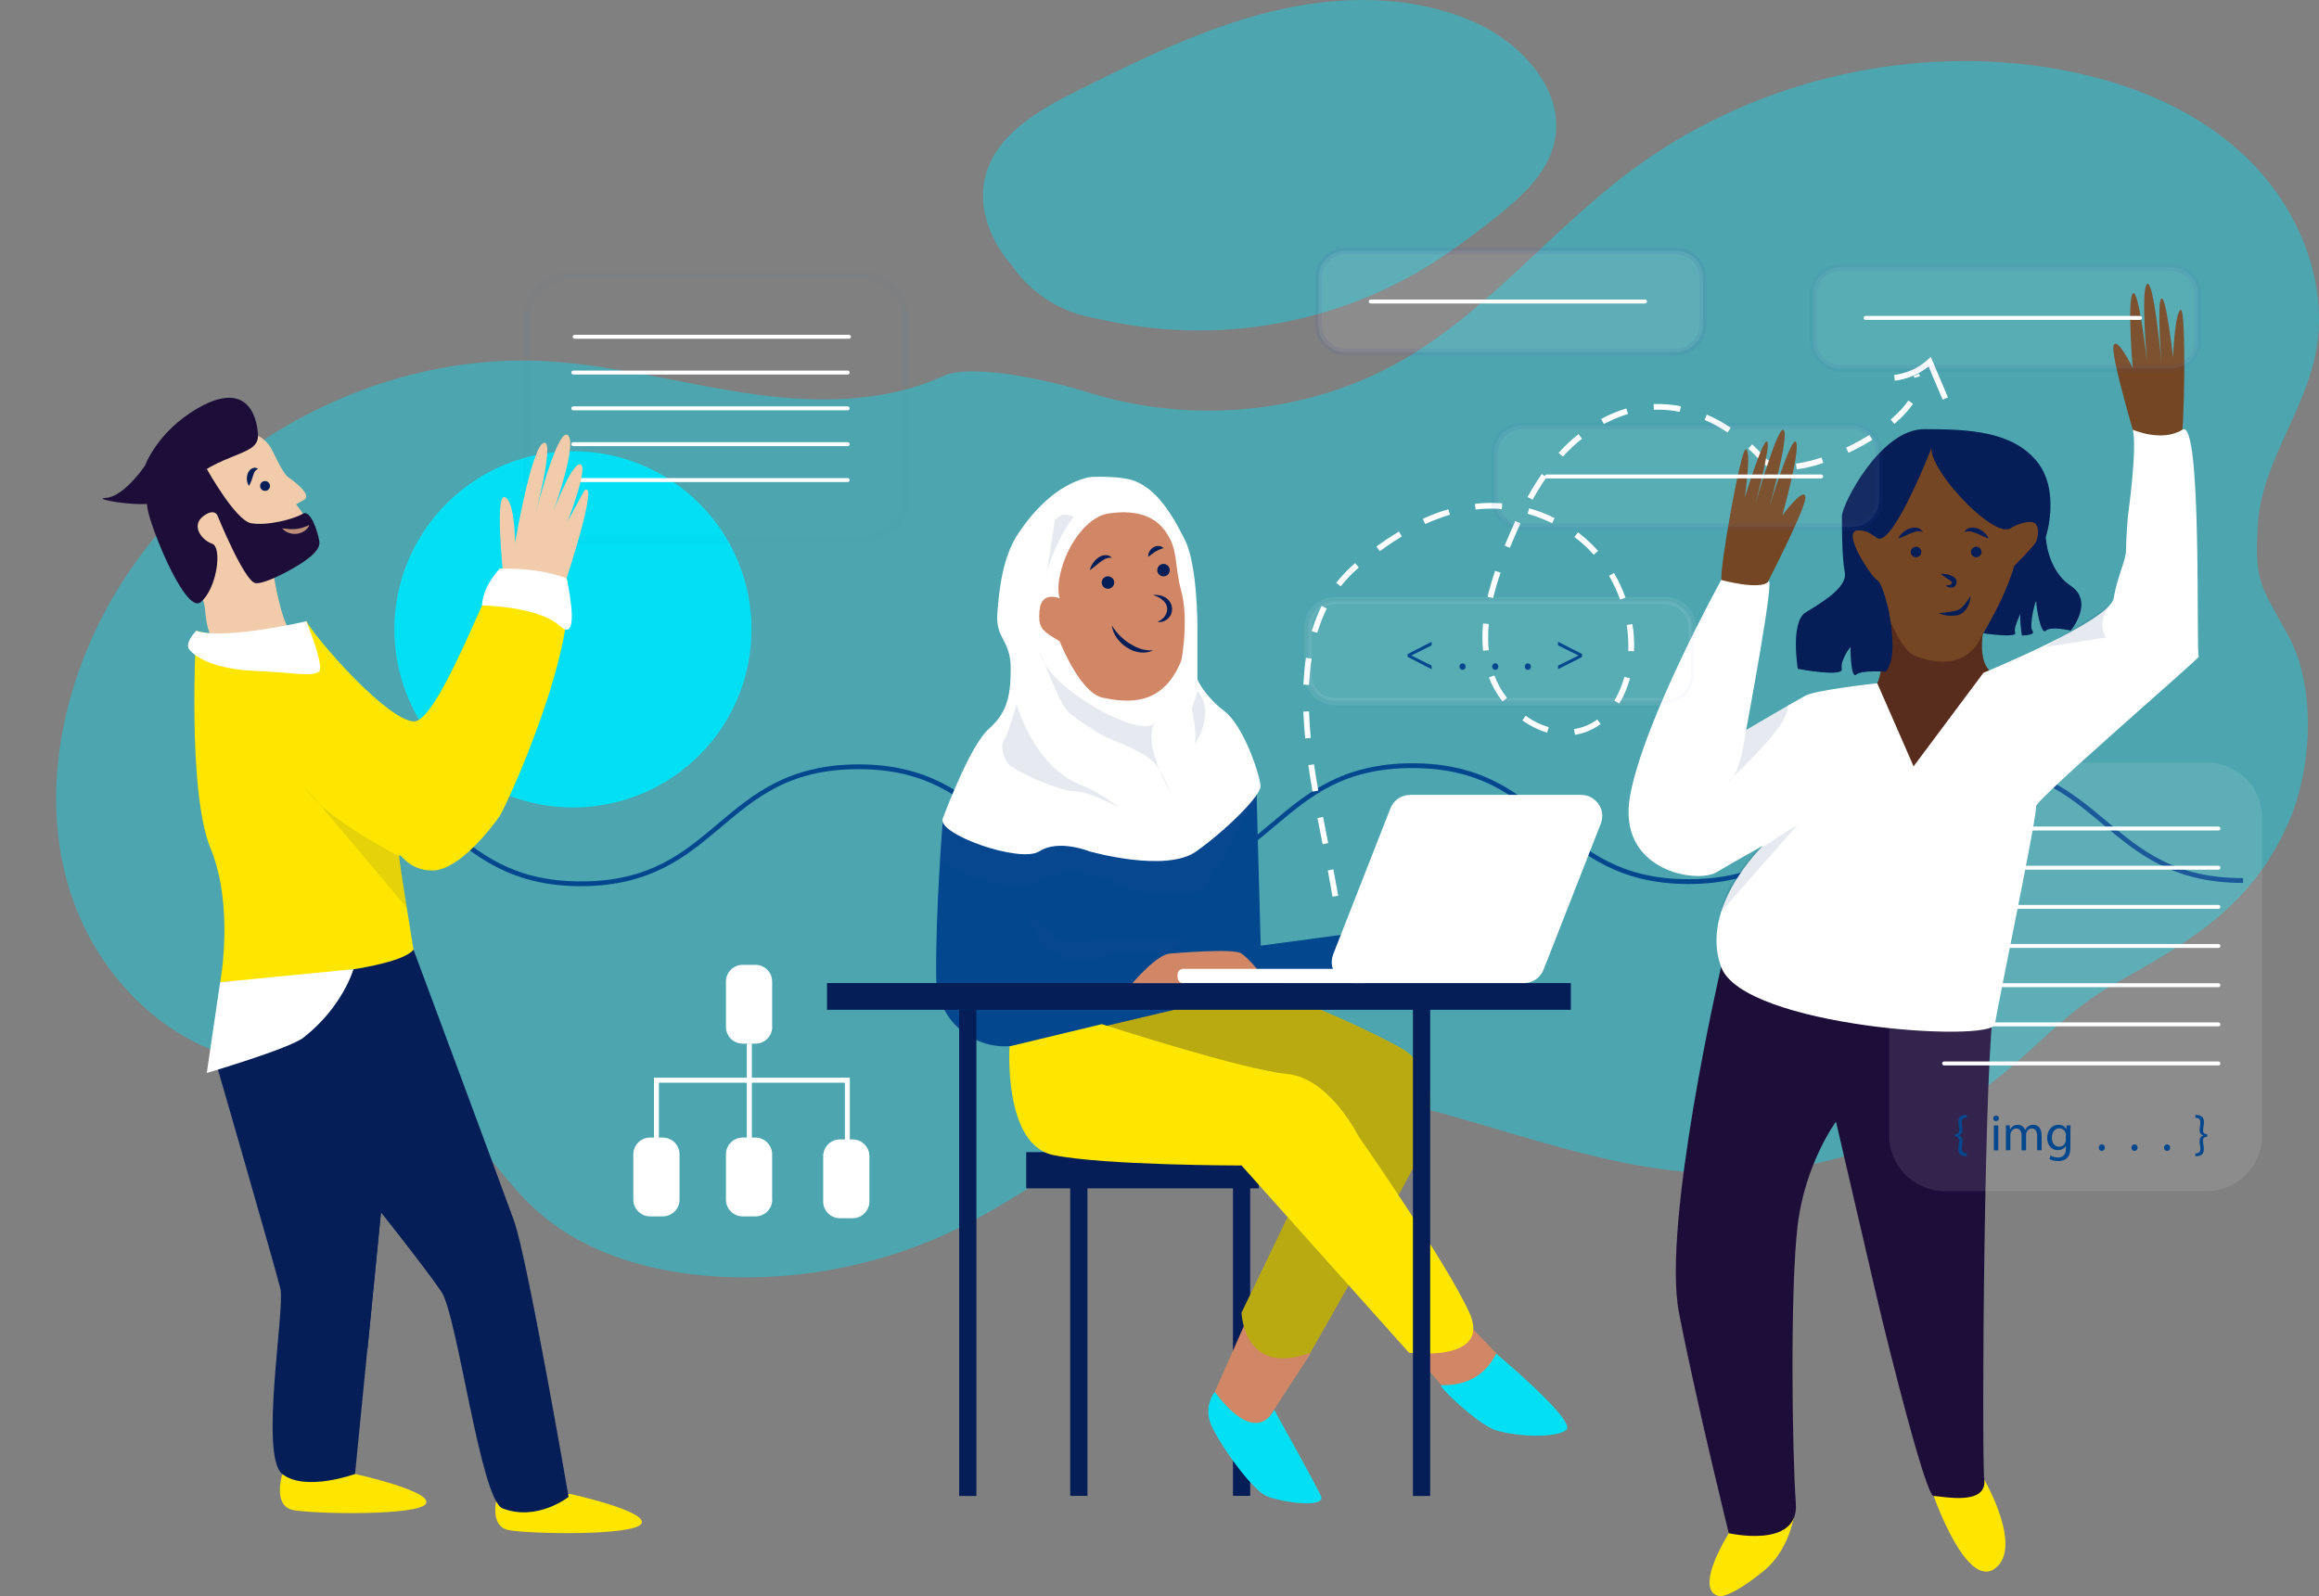 <svg width="581" height="400" viewBox="0 0 581 400" fill="none" xmlns="http://www.w3.org/2000/svg">
<rect x="0" y="0" width="581" height="400" fill="#808080" stroke="none"/>
<g opacity="0.4">
<path d="M193.345 99.343C174.402 97.23 155.898 91.579 136.844 90.509C89.003 87.875 41.025 117.669 22.273 161.674C14.217 180.604 11.303 202.223 17.104 221.948C22.905 241.701 38.165 259.094 57.989 264.773C74.183 269.41 92.687 266.42 107.094 275.144C118.175 281.865 124.471 294.211 134.012 302.962C146.219 314.183 163.211 318.929 179.763 319.917C200.852 321.152 222.242 316.762 241.131 307.297C261.697 296.982 279.569 280.74 301.84 274.952C342.01 264.499 382.234 290.672 423.642 293.772C451.549 295.857 480.116 286.858 501.754 269.163C510.937 261.646 518.993 252.62 529.331 246.804C549.1 235.693 563.837 227.243 573.158 206.612C579.234 193.169 580.444 172.429 573.405 159.479C566.367 146.503 564.8 146.174 565.679 131.441C566.559 116.627 576.787 103.979 579.977 89.494C583.936 71.414 576.045 52.045 562.6 39.261C549.183 26.477 530.954 19.673 512.615 16.847C476.266 11.278 437.856 20.907 408.437 42.91C388.751 57.642 373.051 77.56 351.825 89.988C327.987 103.924 298.155 106.503 271.953 98.136C265.409 96.051 244.101 90.728 236.347 94.24C223.067 100.358 207.698 100.934 193.345 99.343Z" fill="#01DFF4"/>
</g>
<path d="M145.558 222.085C128.072 222.085 119.163 214.623 110.558 207.408C101.732 200 93.373 193.032 76.354 193.032C76.299 193.032 76.272 193.032 76.244 193.032V191.825C76.272 191.825 76.327 191.825 76.354 191.825C93.841 191.825 102.749 199.287 111.355 206.502C120.181 213.91 128.539 220.878 145.558 220.878C145.613 220.878 145.641 220.878 145.668 220.878C162.798 220.851 171.129 213.8 179.954 206.365C188.56 199.095 197.441 191.605 215.01 191.551C215.038 191.551 215.093 191.551 215.12 191.551C232.607 191.551 241.515 199.013 250.121 206.228C258.947 213.635 267.305 220.604 284.324 220.604C284.379 220.604 284.407 220.604 284.434 220.604C301.564 220.576 309.895 213.526 318.72 206.091C327.326 198.821 336.207 191.331 353.776 191.276C353.804 191.276 353.859 191.276 353.886 191.276C371.373 191.276 380.281 198.738 388.887 205.954C397.713 213.361 406.071 220.329 423.09 220.329C423.145 220.329 423.173 220.329 423.2 220.329C440.33 220.302 448.661 213.251 457.486 205.817C466.092 198.546 474.973 191.057 492.542 191.002C492.57 191.002 492.625 191.002 492.652 191.002C510.139 191.002 519.047 198.464 527.653 205.679C536.479 213.087 544.837 220.055 561.857 220.055C561.912 220.055 561.939 220.055 561.966 220.055V221.262C561.939 221.262 561.884 221.262 561.857 221.262C544.37 221.262 535.462 213.8 526.856 206.585C518.03 199.177 509.671 192.209 492.625 192.209C492.57 192.209 492.542 192.209 492.515 192.209C475.386 192.236 467.055 199.287 458.229 206.722C449.623 213.992 440.742 221.482 423.173 221.537C423.145 221.537 423.09 221.537 423.063 221.537C405.576 221.537 396.668 214.074 388.062 206.859C379.236 199.452 370.878 192.483 353.831 192.483C353.776 192.483 353.749 192.483 353.721 192.483C336.592 192.511 328.261 199.561 319.435 206.996C310.829 214.266 301.949 221.756 284.379 221.811C284.352 221.811 284.297 221.811 284.269 221.811C266.783 221.811 257.875 214.349 249.269 207.133C240.443 199.726 232.084 192.758 215.065 192.758C215.01 192.758 214.983 192.758 214.955 192.758C197.826 192.785 189.495 199.836 180.669 207.271C172.063 214.541 163.183 222.03 145.613 222.085C145.641 222.058 145.613 222.085 145.558 222.085Z" fill="#03488F"/>
<path d="M333.843 224.719C333.513 222.799 333.156 220.714 332.661 218.135L334.063 217.86C334.558 220.439 334.943 222.552 335.273 224.472L333.843 224.719ZM331.368 211.578C330.956 209.575 330.516 207.298 330.076 204.994L331.478 204.719C331.918 206.996 332.386 209.273 332.771 211.276L331.368 211.578ZM328.839 198.382C328.426 195.995 328.096 193.828 327.794 191.743L329.224 191.551C329.526 193.636 329.856 195.775 330.269 198.135L328.839 198.382ZM326.997 185.049C326.777 182.717 326.612 180.44 326.529 178.327L327.959 178.272C328.041 180.385 328.179 182.607 328.399 184.911L326.997 185.049ZM394.579 184.143L394.359 182.717C395.706 182.525 397.026 182.086 398.263 181.482C398.923 181.153 399.583 180.741 400.188 180.302L401.04 181.455C400.353 181.948 399.638 182.387 398.923 182.744C397.548 183.457 396.091 183.924 394.579 184.143ZM387.623 183.595C385.478 182.964 383.388 181.921 381.409 180.549L382.234 179.37C384.076 180.686 386.028 181.647 388.008 182.223L387.623 183.595ZM405.687 176.324L404.449 175.584C405.522 173.828 406.374 171.825 406.979 169.603L408.381 169.987C407.721 172.319 406.842 174.459 405.687 176.324ZM376.432 175.776C374.975 173.91 373.82 171.88 373.05 169.767L374.398 169.274C375.14 171.249 376.185 173.142 377.56 174.898L376.432 175.776ZM327.986 171.633L326.557 171.578C326.667 169.219 326.887 166.969 327.189 164.829L328.619 165.049C328.289 167.106 328.096 169.329 327.986 171.633ZM409.371 163.211L407.941 163.156C407.969 162.744 407.969 162.333 407.969 161.949C407.969 160.193 407.831 158.382 407.556 156.626L408.986 156.407C409.289 158.245 409.426 160.11 409.426 161.949C409.371 162.36 409.371 162.772 409.371 163.211ZM371.566 163.073C371.456 162.003 371.401 160.879 371.401 159.726C371.401 158.602 371.456 157.422 371.566 156.242L372.995 156.379C372.885 157.532 372.83 158.656 372.83 159.754C372.83 160.824 372.885 161.921 372.995 162.936L371.566 163.073ZM330.021 158.602L328.646 158.19C329.306 155.94 330.159 153.801 331.121 151.853L332.413 152.484C331.478 154.377 330.681 156.434 330.021 158.602ZM405.907 150.261C405.164 148.204 404.23 146.201 403.13 144.308L404.367 143.595C405.522 145.543 406.484 147.628 407.254 149.768L405.907 150.261ZM374.095 149.877L372.693 149.548C373.188 147.491 373.793 145.351 374.59 143.046L375.965 143.513C375.168 145.762 374.563 147.847 374.095 149.877ZM335.905 146.942L334.778 146.064C336.18 144.281 337.747 142.607 339.507 141.126L340.442 142.223C338.764 143.65 337.252 145.241 335.905 146.942ZM399.28 139.013C398.923 138.629 398.566 138.218 398.208 137.861C397.053 136.681 395.816 135.584 394.469 134.569L395.349 133.417C396.723 134.459 398.043 135.611 399.253 136.846C399.638 137.23 400.023 137.642 400.38 138.053L399.28 139.013ZM345.693 138.108L344.841 136.956C346.738 135.584 348.635 134.322 350.477 133.197L351.22 134.432C349.405 135.529 347.563 136.764 345.693 138.108ZM378.302 137.285L376.982 136.736L377.065 136.517C377.972 134.322 378.824 132.374 379.649 130.563L380.941 131.167C380.117 132.95 379.264 134.898 378.357 137.065L378.302 137.285ZM357.076 131.332L356.471 130.015C358.616 129.027 360.76 128.231 362.85 127.628L363.262 129C361.228 129.603 359.138 130.371 357.076 131.332ZM388.86 131.112C386.908 130.152 384.846 129.356 382.729 128.753L383.114 127.381C385.313 127.985 387.458 128.808 389.492 129.823L388.86 131.112ZM369.696 127.683L369.531 126.256C370.026 126.201 370.521 126.146 371.016 126.119C372.775 125.982 374.59 126.009 376.377 126.146L376.267 127.573C374.563 127.436 372.83 127.408 371.126 127.546C370.658 127.6 370.163 127.655 369.696 127.683ZM383.966 125.241L382.701 124.555C383.856 122.498 385.038 120.55 386.275 118.794L387.458 119.617C386.275 121.318 385.093 123.211 383.966 125.241ZM450.146 117.614L449.953 116.188C451.878 115.941 454.05 115.42 456.36 114.651L456.827 116.023C454.435 116.819 452.18 117.367 450.146 117.614ZM443.162 117.038C442.365 116.682 441.705 116.215 441.182 115.639C440.193 114.514 439.12 113.444 438.021 112.429L438.983 111.359C440.11 112.402 441.21 113.499 442.255 114.679C442.64 115.09 443.135 115.447 443.739 115.721L443.162 117.038ZM391.554 114.432L390.482 113.472C392.022 111.771 393.699 110.207 395.459 108.808L396.366 109.933C394.661 111.249 393.067 112.786 391.554 114.432ZM463.123 113.472L462.518 112.182C464.526 111.222 466.505 110.152 468.347 109L469.117 110.207C467.193 111.387 465.185 112.484 463.123 113.472ZM432.824 108.369C430.954 107.134 429.002 106.064 427.05 105.214L427.628 103.897C429.662 104.775 431.669 105.872 433.621 107.189L432.824 108.369ZM401.837 106.256L401.15 104.994C403.212 103.87 405.357 102.992 407.474 102.361L407.886 103.732C405.852 104.363 403.817 105.214 401.837 106.256ZM474.616 106.229L473.681 105.132C475.578 103.513 477.091 101.922 478.108 100.385L479.29 101.181C478.19 102.827 476.623 104.528 474.616 106.229ZM420.836 103.211C418.664 102.772 416.437 102.58 414.348 102.69L414.293 101.263C416.52 101.181 418.857 101.346 421.139 101.812L420.836 103.211ZM479.62 94.679C479.565 94.514 479.51 94.35 479.455 94.185L480.802 93.664C480.885 93.883 480.967 94.075 481.022 94.295L479.62 94.679Z" fill="white"/>
<path d="M486.713 100.166L483.194 91.853C480.774 93.774 477.805 95.036 474.726 95.392L474.561 93.966C477.667 93.582 480.692 92.237 483.001 90.125L483.744 89.439L488.033 99.59L486.713 100.166Z" fill="white"/>
<path d="M175.183 189.274C192.653 171.842 192.653 143.581 175.183 126.149C157.714 108.718 129.39 108.718 111.92 126.149C94.451 143.581 94.451 171.842 111.92 189.274C129.39 206.705 157.714 206.705 175.183 189.274Z" fill="#01DFF4"/>
<g opacity="0.4">
<path d="M253.667 66.723C248.361 60.742 244.979 52.512 246.739 44.721C249.213 33.774 260.376 27.464 270.439 22.471C285.919 14.789 301.563 7.053 318.335 2.938C335.107 -1.205 353.391 -1.479 369.2 5.462C381.271 10.757 392.351 22.855 389.437 35.694C387.704 43.294 381.546 49 375.469 53.884C371.455 57.093 367.331 60.194 363.124 63.157C338.296 80.495 307.337 86.668 277.698 80.468L272.859 79.453C265.078 77.807 258.204 73.252 253.667 66.723Z" fill="#01DFF4"/>
</g>
<path d="M193.482 257.339C193.482 259.643 191.612 261.536 189.275 261.536H187.68H186.086C183.776 261.536 181.879 259.671 181.879 257.339V245.981C181.879 243.676 183.749 241.783 186.086 241.783H189.247C191.557 241.783 193.454 243.649 193.454 245.981V257.339H193.482Z" fill="white"/>
<path d="M193.482 300.63C193.482 302.935 191.612 304.828 189.275 304.828H187.68H186.086C183.776 304.828 181.879 302.962 181.879 300.63V289.273C181.879 286.968 183.749 285.075 186.086 285.075H189.247C191.557 285.075 193.454 286.941 193.454 289.273V300.63H193.482Z" fill="white"/>
<path d="M217.816 301.097C217.816 303.401 215.946 305.294 213.609 305.294H212.042H210.447C208.137 305.294 206.24 303.429 206.24 301.097V289.739C206.24 287.434 208.11 285.541 210.447 285.541H213.609C215.918 285.541 217.816 287.407 217.816 289.739V301.097Z" fill="white"/>
<path d="M170.249 300.63C170.249 302.935 168.38 304.828 166.042 304.828H164.475H162.881C160.571 304.828 158.674 302.962 158.674 300.63V289.273C158.674 286.968 160.543 285.075 162.881 285.075H166.042C168.352 285.075 170.249 286.941 170.249 289.273V300.63Z" fill="white"/>
<path d="M188.368 261.536H187.104V285.569H188.368V261.536Z" fill="white"/>
<path d="M212.92 288.642H211.683V271.33H165.079V287.27H163.842V270.068H212.92V288.642Z" fill="white"/>
<path d="M484.459 374.896C484.459 374.896 492.625 398.353 499.801 393.085C507.005 387.818 497.162 370.836 497.162 370.836L484.459 374.896Z" fill="#FEE600"/>
<path d="M449.926 376.789C449.926 376.789 449.459 387.571 441.76 393.771C434.089 399.999 431.202 399.999 431.202 399.999C431.202 399.999 423.531 400.465 433.127 384.196C442.723 367.928 449.926 376.789 449.926 376.789Z" fill="#FEE600"/>
<path d="M431.203 242.305C431.203 242.305 416.329 306.666 420.645 328.943C424.962 351.192 433.128 384.224 433.128 384.224C433.128 384.224 450.724 388.257 449.927 376.816C448.965 363.181 448.497 322.496 450.395 306.94C452.319 291.385 459.99 281.097 459.99 281.097C459.99 281.097 466.699 310.041 470.053 324.416C473.408 338.792 482.536 374.896 484.433 374.896C486.358 374.896 497.85 377.53 497.136 370.836C496.421 364.142 497.136 260.027 499.775 251.413C502.442 242.798 431.203 242.305 431.203 242.305Z" fill="#1D0D39"/>
<path d="M473.351 153.663C473.351 153.663 471.729 168.835 470.299 171.221C468.87 173.608 479.4 195.638 479.4 195.638L498.427 167.957C498.427 167.957 494.275 164.994 498.344 152.072C502.441 139.178 473.351 153.663 473.351 153.663Z" fill="#592D1D"/>
<path d="M535.298 110.92C535.298 110.92 528.589 88.671 529.551 86.503C530.514 84.336 534.336 92.237 534.336 92.237C534.336 92.237 532.906 75.475 534.336 73.582C535.765 71.661 537.937 90.811 537.937 90.811C537.937 90.811 536.26 72.621 537.937 71.195C539.615 69.768 541.539 91.058 541.539 91.058C541.539 91.058 540.329 75.255 541.539 74.789C542.749 74.322 544.426 89.631 544.426 89.631C544.426 89.631 544.894 78.136 546.351 77.669C547.781 77.203 547.313 109.247 546.351 110.92C545.388 112.594 537.937 120.275 535.298 110.92Z" fill="#744623"/>
<path d="M442.145 147.326C442.145 147.326 452.868 126.695 452.318 124.391C451.768 122.086 446.544 129.164 446.544 129.164C446.544 129.164 451.054 112.978 450.009 110.81C448.936 108.671 443.273 127.079 443.273 127.079C443.273 127.079 448.277 109.521 446.902 107.793C445.527 106.064 439.698 126.64 439.698 126.64C439.698 126.64 443.795 111.332 442.723 110.646C441.623 109.96 437.141 124.692 437.141 124.692C437.141 124.692 438.791 113.307 437.471 112.566C436.151 111.826 430.68 143.43 431.312 145.268C431.945 147.106 437.829 156.023 442.145 147.326Z" fill="#744623"/>
<path d="M534.336 107.683C534.336 107.683 541.705 110.92 546.764 107.683C551.823 104.446 550.145 164.527 550.888 164.527C551.603 164.527 509.646 200.659 510.113 202.085C510.581 203.512 500.517 251.852 499.803 256.653C499.088 261.426 436.73 257.366 431.203 242.305C425.677 227.215 441.761 211.907 441.761 211.907C441.761 211.907 434.805 215.748 430.021 218.601C425.237 221.482 404.836 218.354 408.438 199.205C412.039 180.055 431.231 145.351 431.231 145.351C431.231 145.351 441.156 148.039 443.026 145.735C444.896 143.43 437.472 182.936 437.472 182.936C437.472 182.936 449.707 175.748 452.347 174.322C454.986 172.895 470.328 171.221 470.328 171.221L479.429 192.044L496.943 168.588C496.943 168.588 528.59 155.666 529.552 149.932C530.514 144.198 532.659 140.604 532.659 137.724C532.659 134.843 533.126 129.356 533.126 129.356C533.126 129.356 535.546 112.127 534.336 107.683Z" fill="white"/>
<g opacity="0.1">
<path d="M437.445 182.963C437.445 182.963 436.235 193.498 433.376 195.638C430.489 197.806 449.185 181.702 447.755 176.955L437.445 182.963Z" fill="#051E58"/>
</g>
<path d="M469.833 129.686V134.733C469.833 134.733 467.358 130.454 464.554 132.978C461.749 135.502 466.011 143.567 469.833 145.817C469.833 145.817 474.919 162.196 479.511 164.198C484.103 166.201 492.763 167.984 496.585 159.15C496.585 159.15 504.229 147.052 505.493 143.046C505.493 143.046 512.642 138.766 512.12 134.733C511.597 130.701 510.333 128.698 507.033 129.686C503.734 130.673 503.706 118.355 503.706 118.355C503.706 118.355 496.063 108.78 488.419 109.549C480.776 110.289 472.637 116.599 469.833 129.686Z" fill="#744623"/>
<g opacity="0.1">
<path d="M439.837 213.361L450.395 206.667L431.203 228.45C431.203 228.423 430.736 223.649 439.837 213.361Z" fill="#051E58"/>
</g>
<g opacity="0.1">
<path d="M528.342 151.853C526.857 154.432 525.922 156.736 527.627 159.754L512.395 162.141L528.342 151.853Z" fill="#051E58"/>
</g>
<path d="M484.459 110.92C484.459 110.92 474.314 137.34 470.299 134.843C468.375 133.636 467.907 132.923 465.515 132.923C461.116 132.923 468.87 144.637 470.299 145.378C471.729 146.091 473.351 153.663 473.351 153.663C474.341 159.836 474.781 165.46 472.471 168.341C472.471 168.341 466.478 167.874 465.048 169.054C463.618 170.261 463.618 162.113 463.618 162.113C463.618 162.113 460.979 165.46 461.446 167.628C461.913 169.795 450.421 167.628 450.421 167.628C450.421 167.628 448.496 155.913 452.345 153.499C456.195 151.112 462.903 147.271 462.188 143.458C461.474 139.617 461.474 132.209 461.474 129.329C461.474 126.448 471.069 107.546 482.095 107.546C493.12 107.546 503.925 108.012 510.167 115.447C516.408 122.854 512.559 134.596 512.559 134.596C512.559 134.596 512.806 142.744 518.8 146.805C524.794 150.865 518.8 158.025 518.8 158.025C518.8 158.025 513.769 156.846 512.559 158.053C511.349 159.26 510.167 152.319 510.167 150.865C510.167 149.438 508.242 156.846 509.204 158.053C510.167 159.26 506.565 159.26 506.565 159.26C506.565 159.26 505.603 153.526 506.565 152.566C507.527 151.606 504.173 157.12 504.888 158.547C505.603 159.973 496.859 158.711 496.859 158.711C500.351 152.868 503.046 147.216 504.668 141.784C504.668 141.784 508.737 137.724 509.947 136.05C510.662 135.063 511.322 130.865 508.82 130.81C506.345 130.783 503.953 132.209 503.953 132.209C499.719 136.023 480.28 114.706 484.459 110.92Z" fill="#051E58"/>
<path d="M480.033 139.644C480.761 139.644 481.352 139.055 481.352 138.327C481.352 137.6 480.761 137.01 480.033 137.01C479.304 137.01 478.713 137.6 478.713 138.327C478.713 139.055 479.304 139.644 480.033 139.644Z" fill="#051E58"/>
<path d="M495.128 139.644C495.857 139.644 496.448 139.055 496.448 138.327C496.448 137.6 495.857 137.01 495.128 137.01C494.399 137.01 493.809 137.6 493.809 138.327C493.809 139.055 494.399 139.644 495.128 139.644Z" fill="#051E58"/>
<path d="M475.605 134.953C475.853 134.377 476.265 133.91 476.705 133.499C477.145 133.087 477.668 132.758 478.245 132.511C478.822 132.264 479.482 132.127 480.17 132.237C480.499 132.292 480.829 132.402 481.104 132.594C481.379 132.786 481.599 133.033 481.737 133.334C481.132 133.142 480.637 133.087 480.17 133.197C479.702 133.279 479.207 133.444 478.74 133.636C478.245 133.828 477.778 134.075 477.255 134.295C476.705 134.514 476.183 134.761 475.605 134.953Z" fill="#051E58"/>
<path d="M498.262 134.953C497.657 134.761 497.162 134.514 496.64 134.294C496.145 134.075 495.65 133.828 495.155 133.636C494.66 133.444 494.193 133.279 493.725 133.197C493.23 133.115 492.736 133.142 492.158 133.334C492.296 133.032 492.488 132.786 492.791 132.594C493.066 132.401 493.395 132.292 493.725 132.237C494.413 132.127 495.073 132.292 495.65 132.511C496.227 132.758 496.75 133.087 497.19 133.499C497.63 133.91 498.015 134.377 498.262 134.953Z" fill="#051E58"/>
<path d="M486.246 143.842C486.878 143.759 487.483 143.842 488.061 143.979C488.363 144.061 488.638 144.144 488.941 144.281C489.215 144.418 489.518 144.582 489.793 144.857C489.93 144.994 490.095 145.186 490.178 145.488C490.205 145.57 490.205 145.652 490.205 145.735C490.205 145.79 490.205 145.844 490.205 145.872C490.205 145.954 490.178 146.064 490.178 146.146C490.15 146.256 490.123 146.338 490.068 146.448C490.04 146.558 489.958 146.64 489.903 146.75C489.848 146.832 489.738 146.914 489.655 146.997C489.573 147.079 489.463 147.106 489.38 147.161C488.968 147.326 488.583 147.271 488.281 147.189C488.116 147.134 487.978 147.079 487.841 146.997C487.703 146.914 487.566 146.832 487.456 146.722C487.758 146.695 488.061 146.668 488.308 146.613C488.556 146.558 488.803 146.475 488.886 146.366C488.968 146.256 488.996 146.174 489.023 145.982C489.023 145.927 489.023 145.872 489.023 145.844C489.023 145.817 489.023 145.79 489.023 145.79V145.817C489.023 145.844 488.996 145.79 488.941 145.735C488.886 145.68 488.803 145.598 488.693 145.543C488.611 145.46 488.501 145.406 488.391 145.323C488.171 145.186 487.951 145.049 487.703 144.884C487.236 144.555 486.741 144.226 486.246 143.842Z" fill="#051E58"/>
<path d="M493.698 149.329C493.698 150.234 493.478 151.084 493.066 151.908C492.956 152.1 492.846 152.319 492.708 152.511C492.653 152.593 492.571 152.703 492.516 152.785L492.268 153.06C492.186 153.142 492.103 153.224 492.021 153.307C491.938 153.389 491.828 153.471 491.746 153.554C491.526 153.691 491.333 153.828 491.086 153.938C490.976 153.993 490.866 154.047 490.729 154.075L490.344 154.185C490.289 154.185 490.206 154.212 490.151 154.212L489.986 154.239C489.876 154.239 489.766 154.267 489.656 154.267C489.216 154.294 488.776 154.322 488.309 154.294C487.429 154.239 486.522 154.075 485.752 153.636C486.632 153.581 487.457 153.499 488.281 153.362C488.694 153.307 489.106 153.224 489.491 153.142L489.794 153.087L489.931 153.06C489.986 153.06 490.014 153.032 490.069 153.032L490.316 152.95C490.399 152.923 490.481 152.868 490.564 152.84C490.729 152.785 490.866 152.676 491.031 152.593C491.113 152.539 491.168 152.484 491.251 152.429C491.333 152.374 491.388 152.319 491.471 152.264C491.746 152.017 492.021 151.715 492.268 151.414C492.763 150.783 493.231 150.097 493.698 149.329Z" fill="#051E58"/>
<path d="M313.223 295.665H308.906V374.869H313.223V295.665Z" fill="#051E58"/>
<path d="M315.394 288.724H257.105V297.805H315.394V288.724Z" fill="#051E58"/>
<path d="M315.147 324.389L304.342 348.806C304.342 348.806 308.191 363.648 317.292 356.213L328.317 339.231L315.147 324.389Z" fill="#D18765"/>
<path d="M311.05 328.943C311.05 328.943 311.518 345.212 328.317 338.984C328.317 338.984 356.389 289.931 356.856 286.584C357.324 283.237 362.383 268.889 350.615 262.414C338.875 255.94 323.285 249.959 323.285 249.959L270.275 253.059L329.527 290.617L311.05 328.943Z" fill="#BAAA11"/>
<path d="M314.624 191.99L315.861 236.982L340.332 233.69V242.167L255.648 262.167L245.117 206.338L314.624 191.99Z" fill="#03488F"/>
<g opacity="0.32">
<g opacity="0.32">
<path opacity="0.32" d="M257.105 228.67C257.105 228.67 266.454 237.284 269.341 236.324C272.228 235.364 296.918 235.364 296.918 235.364L287.075 242.771H260.46L257.105 228.67Z" fill="#662D8E"/>
</g>
</g>
<path d="M236.236 205.213C236.236 205.213 234.312 229.026 234.559 245.185C234.724 255.638 244.072 263.621 254.438 262.003C258.644 261.344 263.484 259.835 268.845 256.872C268.845 256.872 278.908 251.852 284.435 250.645C284.435 250.645 281.795 247.051 287.074 242.744C292.353 238.436 293.315 238.903 293.315 238.903C293.315 238.903 281.328 237.942 273.162 240.576C264.996 243.21 254.933 233.635 256.61 220.467C258.287 207.298 236.236 205.213 236.236 205.213Z" fill="#03488F"/>
<g opacity="0.32">
<g opacity="0.32">
<path opacity="0.32" d="M236.237 205.213L235.494 215.803C235.494 215.803 251.111 225.323 260.459 220.549C269.808 215.775 280.613 221.975 280.613 221.975C280.613 221.975 297.412 227.709 301.949 221.975C306.513 216.242 314.899 199.232 314.899 199.232L236.237 205.213Z" fill="#662D8E"/>
</g>
</g>
<path d="M352.072 336.597L363.593 349.985C363.593 349.985 381.327 353.085 377.505 341.837L365.022 328.916L352.072 336.597Z" fill="#D18765"/>
<path d="M272.007 119.782C272.612 119.617 273.217 119.535 273.822 119.507C275.939 119.452 281.245 119.397 284.187 120.495C289.934 122.662 293.783 129.109 296.89 135.337C299.997 141.565 299.997 156.626 299.997 156.626V170.261C299.997 170.261 301.674 174.322 306.705 178.162C311.737 182.003 315.806 194.678 315.806 197.065C315.806 199.452 307.42 207.847 299.749 213.334C292.078 218.848 272.887 213.334 272.887 213.334C272.887 213.334 265.216 210.233 260.404 213.334C255.62 216.434 234.752 209.026 236.181 205.185C237.611 201.345 243.385 186.53 247.702 182.689C252.018 178.848 253.228 175.035 253.228 167.6C253.228 160.193 249.379 160.193 249.874 153.718C250.341 147.244 251.304 139.37 255.153 133.609C258.865 128.149 264.336 121.949 272.007 119.782Z" fill="white"/>
<path d="M265.492 149.932C265.492 149.932 260.928 148.012 260.461 152.813C259.993 157.586 261.176 158.08 265.492 160.714C265.492 160.714 270.524 173.636 276.298 174.843C282.979 176.242 291.09 176.736 295.709 166.146C295.874 165.735 296.011 165.323 296.094 164.884C296.479 162.58 297.606 154.404 295.984 148.286C294.059 141.098 295.379 137.587 291.667 132.731C287.818 127.71 281.054 128.177 277.755 128.67C272.971 129.384 268.874 134.898 266.949 139.672C264.172 146.558 265.492 149.932 265.492 149.932Z" fill="#D18765"/>
<path d="M293.068 142.882C293.068 143.732 292.381 144.445 291.501 144.445C290.648 144.445 289.934 143.759 289.934 142.882C289.934 142.004 290.621 141.318 291.501 141.318C292.381 141.318 293.068 142.031 293.068 142.882Z" fill="#051E58"/>
<path d="M279.156 145.982C279.156 146.832 278.468 147.545 277.589 147.545C276.736 147.545 276.021 146.86 276.021 145.982C276.021 145.131 276.709 144.418 277.589 144.418C278.468 144.445 279.156 145.131 279.156 145.982Z" fill="#051E58"/>
<path d="M288.861 149.109C289.329 149.054 289.796 149.054 290.264 149.137C290.731 149.192 291.198 149.329 291.638 149.548C292.078 149.768 292.518 150.069 292.848 150.481C293.205 150.892 293.453 151.414 293.563 151.908C293.673 152.429 293.7 152.978 293.535 153.526C293.398 154.047 293.096 154.541 292.738 154.898C292.381 155.282 291.941 155.556 291.473 155.721C291.006 155.886 290.484 155.94 290.016 155.803C290.456 155.639 290.841 155.419 291.143 155.145C291.473 154.871 291.748 154.569 291.941 154.24C292.353 153.581 292.518 152.868 292.381 152.127C292.326 151.743 292.188 151.414 291.968 151.112C291.748 150.81 291.473 150.508 291.143 150.261C290.566 149.768 289.741 149.411 288.861 149.109Z" fill="#051E58"/>
<path d="M278.551 156.763C279.156 157.696 279.816 158.519 280.558 159.287C281.3 160.028 282.098 160.687 282.95 161.235C283.39 161.51 283.83 161.757 284.297 162.003C284.765 162.223 285.232 162.415 285.727 162.58C286.222 162.744 286.717 162.854 287.239 162.909C287.762 162.991 288.311 163.019 288.861 162.991C288.366 163.265 287.817 163.403 287.239 163.485C286.662 163.567 286.084 163.567 285.507 163.485C284.93 163.403 284.38 163.238 283.83 163.046C283.307 162.826 282.785 162.58 282.29 162.25C281.328 161.619 280.475 160.824 279.816 159.891C279.486 159.425 279.211 158.931 278.991 158.41C278.798 157.861 278.606 157.312 278.551 156.763Z" fill="#051E58"/>
<path d="M273.053 142.882C273.163 142.251 273.438 141.702 273.768 141.208C274.098 140.714 274.51 140.248 275.005 139.864C275.5 139.48 276.105 139.178 276.792 139.123C277.122 139.096 277.479 139.123 277.782 139.233C278.084 139.343 278.359 139.535 278.552 139.781C277.919 139.727 277.424 139.836 276.984 140.028C276.545 140.22 276.132 140.495 275.692 140.824C275.28 141.126 274.867 141.482 274.427 141.839C274.015 142.168 273.575 142.525 273.053 142.882Z" fill="#051E58"/>
<path d="M287.68 139.535C287.625 139.068 287.735 138.629 287.955 138.218C288.175 137.834 288.477 137.477 288.89 137.203C289.275 136.928 289.797 136.791 290.265 136.819C290.759 136.819 291.199 137.038 291.529 137.367C291.062 137.532 290.704 137.587 290.402 137.751C290.1 137.888 289.825 138.026 289.55 138.19C289.275 138.355 289 138.574 288.697 138.794C288.367 139.041 288.065 139.26 287.68 139.535Z" fill="#051E58"/>
<path d="M252.925 262.222C252.925 262.222 251.331 286.803 263.813 289.437C276.296 292.071 311.049 292.071 311.049 292.071L353.006 338.984C353.006 338.984 373.875 341.618 368.128 328.943C362.382 316.268 340.304 284.664 340.304 284.664C340.304 284.664 333.1 270.068 322.322 269.108C311.517 268.148 276.049 256.653 276.049 256.653L252.925 262.222Z" fill="#FEE600"/>
<path d="M304.341 348.806C304.341 348.806 301.454 352.4 303.378 356.954C305.303 361.508 313.442 373.222 317.291 374.896C321.14 376.57 332.413 377.996 330.956 374.896C329.526 371.796 319.215 353.25 319.215 353.25C319.215 353.25 315.146 363.154 304.341 348.806Z" fill="#01DFF4"/>
<path d="M360.953 347.132C367.964 347.297 372.281 344.279 374.866 339.231C374.866 339.231 395.239 356.213 392.38 358.38C389.493 360.548 379.567 359.972 374.646 358.38C370.411 357.009 361.036 348.12 360.953 347.132Z" fill="#01DFF4"/>
<g opacity="0.1">
<path d="M260.459 163.101C260.459 163.101 265.491 176.736 267.883 178.656C270.275 180.577 275.306 183.924 277.478 184.884C279.65 185.844 287.789 188.725 289.961 192.072C292.133 195.419 293.068 198.299 293.068 198.299C293.068 198.299 285.864 185.844 289.466 180.824C287.404 186.091 261.779 172.456 260.459 163.101Z" fill="#051E58"/>
</g>
<g opacity="0.1">
<path d="M254.713 176.489C254.713 176.489 252.541 184.143 251.606 185.35C250.479 186.777 251.359 190.618 253.283 192.044C255.208 193.471 264.556 198.025 269.12 198.272C273.684 198.519 280.641 202.579 280.641 202.579C280.641 202.579 275.747 198.629 270.577 196.599C259.03 192.044 254.713 176.489 254.713 176.489Z" fill="#051E58"/>
</g>
<g opacity="0.1">
<path d="M264.282 130.317C266.592 128.286 266.839 128.945 269.313 129.603C268.489 129.055 262.99 138.849 262.11 144.445C261.395 149.219 264.282 130.317 264.282 130.317Z" fill="#051E58"/>
</g>
<g opacity="0.1">
<path d="M300.025 173.142L298.596 177.696C298.596 177.696 300.025 184.171 299.311 186.064C298.596 187.984 305.057 178.903 300.025 173.142Z" fill="#051E58"/>
</g>
<path d="M393.563 246.365H207.203V253.059H393.563V246.365Z" fill="#051E58"/>
<path d="M244.623 253.086H240.307V374.896H244.623V253.086Z" fill="#051E58"/>
<path d="M272.448 295.665H268.131V374.869H272.448V295.665Z" fill="#051E58"/>
<path d="M358.315 251.413H353.998V374.896H358.315V251.413Z" fill="#051E58"/>
<path d="M381.795 246.365H338.93C335.219 246.365 332.662 242.634 334.009 239.177L348.361 202.552C349.158 200.522 351.111 199.205 353.283 199.205H396.147C399.859 199.205 402.416 202.936 401.068 206.393L386.716 243.018C385.919 245.048 383.967 246.365 381.795 246.365Z" fill="white"/>
<path d="M293.316 238.958C293.316 238.958 309.153 237.531 311.05 238.958C312.975 240.384 314.9 242.798 314.9 242.798L296.423 246.392H283.721C283.721 246.365 289.962 238.958 293.316 238.958Z" fill="#D18765"/>
<path d="M341.763 246.365H296.451C295.654 246.365 295.021 245.734 295.021 244.938V244.225C295.021 243.429 295.654 242.798 296.451 242.798H341.763C342.56 242.798 343.192 243.429 343.192 244.225V244.938C343.192 245.734 342.56 246.365 341.763 246.365Z" fill="white"/>
<g opacity="0.47">
<g opacity="0.47">
<g opacity="0.47">
<g opacity="0.47">
<path opacity="0.47" d="M215.891 136.023H142.975C136.459 136.023 131.125 130.728 131.125 124.199V80.084C131.125 73.582 136.431 68.259 142.975 68.259H215.891C222.408 68.259 227.742 73.554 227.742 80.084V124.226C227.714 130.728 222.408 136.023 215.891 136.023ZM142.975 69.933C137.366 69.933 132.802 74.487 132.802 80.084V124.226C132.802 129.823 137.366 134.377 142.975 134.377H215.891C221.5 134.377 226.064 129.823 226.064 124.226V80.084C226.064 74.487 221.5 69.933 215.891 69.933H142.975Z" fill="#3A50B5"/>
</g>
</g>
</g>
</g>
<path d="M212.703 84.885H143.966C143.691 84.885 143.471 84.665 143.471 84.391C143.471 84.117 143.691 83.897 143.966 83.897H212.703C212.977 83.897 213.197 84.117 213.197 84.391C213.197 84.665 212.977 84.885 212.703 84.885Z" fill="white"/>
<path d="M212.372 93.856H143.636C143.361 93.856 143.141 93.636 143.141 93.362C143.141 93.088 143.361 92.868 143.636 92.868H212.372C212.647 92.868 212.867 93.088 212.867 93.362C212.895 93.636 212.647 93.856 212.372 93.856Z" fill="white"/>
<path d="M212.372 102.827H143.636C143.361 102.827 143.141 102.608 143.141 102.333C143.141 102.059 143.361 101.839 143.636 101.839H212.372C212.647 101.839 212.867 102.059 212.867 102.333C212.895 102.608 212.647 102.827 212.372 102.827Z" fill="white"/>
<path d="M212.372 111.798H143.636C143.361 111.798 143.141 111.579 143.141 111.304C143.141 111.03 143.361 110.81 143.636 110.81H212.372C212.647 110.81 212.867 111.03 212.867 111.304C212.895 111.579 212.647 111.798 212.372 111.798Z" fill="white"/>
<path d="M212.372 120.797H143.636C143.361 120.797 143.141 120.577 143.141 120.303C143.141 120.029 143.361 119.809 143.636 119.809H212.372C212.647 119.809 212.867 120.029 212.867 120.303C212.895 120.55 212.647 120.797 212.372 120.797Z" fill="white"/>
<g opacity="0.75">
<g opacity="0.5">
<g opacity="0.5">
<path opacity="0.5" d="M552.867 298.491H487.237C479.566 298.491 473.324 292.263 473.324 284.609V204.993C473.324 197.339 479.566 191.112 487.237 191.112H552.867C560.538 191.112 566.779 197.339 566.779 204.993V284.581C566.779 292.263 560.538 298.491 552.867 298.491Z" fill="white"/>
</g>
</g>
</g>
<path d="M555.808 266.996H487.071C486.796 266.996 486.576 266.776 486.576 266.502C486.576 266.228 486.796 266.008 487.071 266.008H555.808C556.083 266.008 556.303 266.228 556.303 266.502C556.33 266.776 556.083 266.996 555.808 266.996Z" fill="white"/>
<path d="M555.808 257.202H487.071C486.796 257.202 486.576 256.982 486.576 256.708C486.576 256.433 486.796 256.214 487.071 256.214H555.808C556.083 256.214 556.303 256.433 556.303 256.708C556.33 256.955 556.083 257.202 555.808 257.202Z" fill="white"/>
<path d="M555.808 247.38H487.071C486.796 247.38 486.576 247.16 486.576 246.886C486.576 246.612 486.796 246.392 487.071 246.392H555.808C556.083 246.392 556.303 246.612 556.303 246.886C556.33 247.16 556.083 247.38 555.808 247.38Z" fill="white"/>
<path d="M555.808 237.558H487.071C486.796 237.558 486.576 237.339 486.576 237.065C486.576 236.79 486.796 236.571 487.071 236.571H555.808C556.083 236.571 556.303 236.79 556.303 237.065C556.33 237.339 556.083 237.558 555.808 237.558Z" fill="white"/>
<path d="M555.808 227.764H487.071C486.796 227.764 486.576 227.545 486.576 227.27C486.576 226.996 486.796 226.777 487.071 226.777H555.808C556.083 226.777 556.303 226.996 556.303 227.27C556.33 227.545 556.083 227.764 555.808 227.764Z" fill="white"/>
<path d="M555.808 217.943H487.071C486.796 217.943 486.576 217.723 486.576 217.449C486.576 217.174 486.796 216.955 487.071 216.955H555.808C556.083 216.955 556.303 217.174 556.303 217.449C556.33 217.723 556.083 217.943 555.808 217.943Z" fill="white"/>
<path d="M555.808 208.121H487.071C486.796 208.121 486.576 207.902 486.576 207.627C486.576 207.353 486.796 207.133 487.071 207.133H555.808C556.083 207.133 556.303 207.353 556.303 207.627C556.33 207.902 556.083 208.121 555.808 208.121Z" fill="white"/>
<path d="M70.747 369.382C70.747 369.382 68.108 377.53 73.634 378.462C79.161 379.423 105.061 379.889 106.738 376.789C108.415 373.689 89.004 369.382 89.004 369.382H70.747Z" fill="#FEE600"/>
<path d="M124.718 374.402C124.718 374.402 122.078 382.55 127.605 383.483C133.131 384.443 159.031 384.91 160.708 381.81C162.386 378.709 142.974 374.402 142.974 374.402H124.718Z" fill="#FEE600"/>
<path d="M103.602 237.997C103.602 237.997 125.433 296.625 128.788 305.953C132.142 315.281 142.453 375.115 142.453 375.115C142.453 375.115 134.616 381.371 125.901 377.996C120.374 375.829 114.628 329.656 110.559 323.676C106.489 317.695 95.436 303.813 95.436 303.813L88.948 369.382C88.948 369.382 76.465 373.936 70.719 369.382C64.972 364.828 71.433 327.983 70.251 322.962C69.041 317.942 52.957 262.304 52.957 262.304L56.504 237.997H103.602Z" fill="#051E58"/>
<path d="M59.693 108.204C59.693 108.204 65.714 107.491 68.353 113.142C70.993 118.794 72.065 119.48 72.065 119.48C72.065 119.48 78.692 123.897 76.135 125.296C74.182 126.366 74.182 126.366 74.182 126.366C74.182 126.366 80.369 134.295 79.654 137.12C78.939 139.946 68.683 144.692 68.683 144.692C68.683 144.692 70.635 157.394 73.632 159.15C76.629 160.906 56.476 168.862 53.314 160.906C50.124 152.977 52.791 152.977 49.437 147.683C46.083 142.415 32.638 119.48 59.693 108.204Z" fill="#F2CCAA"/>
<path d="M126.396 147.545C126.396 147.545 123.756 123.842 126.396 124.583C129.035 125.296 129.035 136.078 129.035 136.078C129.035 136.078 133.352 110.701 136.459 110.948C138.851 111.14 134.067 129.137 134.067 129.137C134.067 129.137 139.593 107.134 142.233 109.027C144.872 110.948 138.631 128.177 138.631 128.177C138.631 128.177 143.553 115.008 145.587 116.462C147.264 117.669 142.233 130.591 142.233 130.591L146.384 122.964C146.632 122.525 147.292 122.635 147.347 123.156C147.952 128.616 138.136 156.215 138.136 156.215C138.136 156.215 123.756 165.981 126.396 147.545Z" fill="#F2CCAA"/>
<path d="M64.642 109.247C64.642 109.247 64.642 93.554 49.438 102.361C39.374 108.204 36.35 116.654 36.35 116.654C36.35 116.654 31.044 124.583 26.452 124.775C21.86 124.939 40.199 128.424 43.609 124.418C53.314 112.95 64.642 114.898 64.642 109.247Z" fill="#1D0D39"/>
<path d="M51.801 117.505C51.801 117.505 58.977 130.399 62.882 131.112C66.758 131.825 73.412 130.207 75.914 128.725C77.674 127.683 79.516 132.676 80.011 135.694C80.231 137.038 79.076 138.355 78.059 139.26C74.869 142.086 66.071 146.64 63.926 146.119C61.094 145.406 54.551 129.356 54.551 129.356C54.551 129.356 54.001 127.546 51.719 128.835C47.292 131.304 50.481 135.364 53.121 136.242C55.76 137.12 54.358 147.518 50.289 150.892C46.22 154.239 36.349 128.945 36.871 126.338C37.421 123.705 51.801 117.505 51.801 117.505Z" fill="#1D0D39"/>
<path d="M49.163 158.08C49.163 158.08 46.771 198.053 52.764 212.648C58.758 227.243 55.157 246.145 55.157 246.145C55.157 246.145 98.571 244.225 103.602 237.997C103.602 237.997 100.001 215.995 100.001 214.541C100.001 213.114 102.173 218.382 108.634 218.135C115.123 217.888 123.261 207.353 125.186 204.5C127.11 201.619 145.284 161.537 141.958 144.857C141.958 144.857 126.423 148.56 125.928 142.909C125.433 137.257 110.311 181.29 103.602 180.796C96.894 180.33 79.627 160.687 76.74 155.666C76.74 155.693 65.962 162.388 49.163 158.08Z" fill="#FEE600"/>
<path d="M125.186 142.525C125.186 142.525 120.925 146.86 120.76 151.743C120.76 151.743 134.755 151.853 140.281 156.873C145.807 161.894 141.958 144.912 141.958 144.912C136.872 143.046 131.235 142.36 125.186 142.525Z" fill="white"/>
<path d="M88.563 242.881C88.563 242.881 85.869 252.346 76.026 260.027C72.479 262.798 51.803 268.889 51.803 268.889L55.157 246.145L88.563 242.881Z" fill="white"/>
<path d="M49.163 158.08C49.163 158.08 46.056 161.18 47.486 162.854C48.915 164.527 53.204 167.628 63.79 168.121C74.348 168.588 77.675 169.603 79.847 168.368C81.524 167.408 76.74 155.693 76.74 155.693C76.74 155.693 56.119 160.467 49.163 158.08Z" fill="white"/>
<path d="M66.401 123.019C67.085 123.019 67.639 122.466 67.639 121.784C67.639 121.102 67.085 120.55 66.401 120.55C65.718 120.55 65.164 121.102 65.164 121.784C65.164 122.466 65.718 123.019 66.401 123.019Z" fill="#051E58"/>
<path d="M64.642 117.532C64.394 117.642 64.202 117.751 64.064 117.889C63.927 118.026 63.844 118.163 63.762 118.3C63.597 118.574 63.514 118.931 63.377 119.288C63.267 119.672 63.13 120.056 62.992 120.467C62.827 120.879 62.662 121.318 62.36 121.757C62.085 121.291 61.92 120.824 61.865 120.33C61.81 119.836 61.865 119.343 62.002 118.821C62.167 118.328 62.47 117.806 62.992 117.477C63.24 117.312 63.569 117.203 63.844 117.203C64.147 117.23 64.449 117.34 64.642 117.532Z" fill="#051E58"/>
<path d="M77.455 131.551C77.428 131.716 77.373 131.88 77.29 132.017C77.263 132.1 77.208 132.155 77.153 132.237L76.988 132.429C76.878 132.566 76.768 132.676 76.63 132.786C76.493 132.895 76.383 133.005 76.218 133.087C75.668 133.471 75.008 133.691 74.321 133.773C73.633 133.856 72.946 133.746 72.314 133.526C71.681 133.307 71.131 132.895 70.691 132.401C71.351 132.456 71.929 132.566 72.506 132.594C73.083 132.621 73.633 132.621 74.156 132.566C74.706 132.511 75.228 132.401 75.778 132.237C75.915 132.209 76.053 132.155 76.19 132.1C76.328 132.045 76.465 131.99 76.603 131.935C76.933 131.88 77.18 131.743 77.455 131.551Z" fill="#BD8E78"/>
<g opacity="0.1">
<path d="M100 214.541C100 214.541 82.98 205.926 77.207 198.519C71.46 191.112 101.897 227.462 101.897 227.462L100 214.541Z" fill="#051E58"/>
</g>
<g opacity="0.19">
<g opacity="0.19">
<g opacity="0.19">
<g opacity="0.19">
<g opacity="0.19">
<path opacity="0.19" d="M68.711 144.171L62.332 146.997L71.955 156.654C71.955 156.626 71.24 156.16 68.711 144.171Z" fill="#662D8E"/>
</g>
</g>
</g>
</g>
</g>
<path d="M95.463 303.813L76.519 281.563L92.082 338.051L95.463 303.813Z" fill="#051E58"/>
<g opacity="0.5">
<g opacity="0.5">
<g opacity="0.5">
<path opacity="0.5" d="M463.921 132.072H381.299C377.505 132.072 374.426 129 374.426 125.214V113.554C374.426 109.768 377.505 106.695 381.299 106.695H463.921C467.715 106.695 470.795 109.768 470.795 113.554V125.214C470.795 129 467.715 132.072 463.921 132.072Z" fill="white"/>
</g>
</g>
<g opacity="0.5">
<g opacity="0.5">
<path opacity="0.5" d="M463.92 132.95H381.298C377.037 132.95 373.545 129.493 373.545 125.214V113.554C373.545 109.302 377.009 105.817 381.298 105.817H463.92C468.182 105.817 471.674 109.274 471.674 113.554V125.214C471.674 129.466 468.182 132.95 463.92 132.95ZM381.298 107.573C377.999 107.573 375.305 110.262 375.305 113.554V125.214C375.305 128.506 377.999 131.194 381.298 131.194H463.92C467.22 131.194 469.914 128.506 469.914 125.214V113.554C469.914 110.262 467.22 107.573 463.92 107.573H381.298Z" fill="#3A50B5"/>
</g>
</g>
</g>
<path d="M456.277 119.891H387.54C387.265 119.891 387.045 119.672 387.045 119.398C387.045 119.123 387.265 118.904 387.54 118.904H456.277C456.552 118.904 456.771 119.123 456.771 119.398C456.799 119.644 456.552 119.891 456.277 119.891Z" fill="white"/>
<g opacity="0.5">
<g opacity="0.5">
<g opacity="0.5">
<path opacity="0.5" d="M417.154 175.358H334.532C331.013 175.358 328.158 172.508 328.158 168.999V157.34C328.158 153.831 331.013 150.981 334.532 150.981H417.154C420.673 150.981 423.527 153.831 423.527 157.34V168.999C423.527 172.508 420.673 175.358 417.154 175.358Z" fill="white" stroke="white"/>
</g>
</g>
<g opacity="0.5">
<g opacity="0.5">
<path opacity="0.5" d="M417.153 176.236H334.531C330.543 176.236 327.277 173.001 327.277 168.999V157.34C327.277 153.363 330.518 150.103 334.531 150.103H417.153C421.14 150.103 424.406 153.338 424.406 157.34V168.999C424.406 173.001 421.14 176.236 417.153 176.236ZM334.531 150.859C330.956 150.859 328.037 153.77 328.037 157.34V168.999C328.037 172.569 330.956 175.48 334.531 175.48H417.153C420.727 175.48 423.646 172.569 423.646 168.999V157.34C423.646 153.77 420.727 150.859 417.153 150.859H334.531Z" fill="#3A50B5" stroke="white"/>
</g>
</g>
</g>
<g opacity="0.5">
<g opacity="0.5">
<g opacity="0.5">
<path opacity="0.5" d="M543.794 92.347H461.173C457.378 92.347 454.299 89.274 454.299 85.488V73.829C454.299 70.043 457.378 66.97 461.173 66.97H543.794C547.589 66.97 550.668 70.043 550.668 73.829V85.488C550.64 89.274 547.589 92.347 543.794 92.347Z" fill="white"/>
</g>
</g>
<g opacity="0.5">
<g opacity="0.5">
<path opacity="0.5" d="M543.793 93.225H461.171C456.91 93.225 453.418 89.768 453.418 85.488V73.829C453.418 69.576 456.882 66.092 461.171 66.092H543.793C548.055 66.092 551.547 69.549 551.547 73.829V85.488C551.519 89.741 548.055 93.225 543.793 93.225ZM461.171 67.848C457.872 67.848 455.178 70.536 455.178 73.829V85.488C455.178 88.781 457.872 91.469 461.171 91.469H543.793C547.093 91.469 549.787 88.781 549.787 85.488V73.829C549.787 70.536 547.093 67.848 543.793 67.848H461.171Z" fill="#3A50B5"/>
</g>
</g>
</g>
<path d="M536.15 80.166H467.413C467.138 80.166 466.918 79.947 466.918 79.672C466.918 79.398 467.138 79.178 467.413 79.178H536.15C536.425 79.178 536.645 79.398 536.645 79.672C536.645 79.919 536.425 80.166 536.15 80.166Z" fill="white"/>
<g opacity="0.75">
<g opacity="0.5">
<g opacity="0.5">
<path opacity="0.5" d="M419.794 88.232H337.173C333.378 88.232 330.299 85.159 330.299 81.373V69.713C330.299 65.927 333.378 62.855 337.173 62.855H419.794C423.589 62.855 426.668 65.927 426.668 69.713V81.373C426.64 85.159 423.589 88.232 419.794 88.232Z" fill="white"/>
</g>
</g>
<g opacity="0.5">
<g opacity="0.5">
<path opacity="0.5" d="M419.793 89.11H337.171C332.91 89.11 329.418 85.653 329.418 81.373V69.713C329.418 65.461 332.882 61.977 337.171 61.977H419.793C424.055 61.977 427.547 65.434 427.547 69.713V81.373C427.519 85.626 424.055 89.11 419.793 89.11ZM337.171 63.733C333.872 63.733 331.178 66.421 331.178 69.713V81.373C331.178 84.665 333.872 87.354 337.171 87.354H419.793C423.093 87.354 425.787 84.665 425.787 81.373V69.713C425.787 66.421 423.093 63.733 419.793 63.733H337.171Z" fill="#3A50B5"/>
</g>
</g>
</g>
<path d="M412.15 76.051H343.413C343.138 76.051 342.918 75.831 342.918 75.557C342.918 75.283 343.138 75.063 343.413 75.063H412.15C412.425 75.063 412.645 75.283 412.645 75.557C412.645 75.804 412.425 76.051 412.15 76.051Z" fill="white"/>
<path d="M352.65 163.924L358.672 160.824V161.729L353.613 164.253V164.28L358.672 166.804V167.71L352.65 164.61V163.924Z" fill="#03488F"/>
<path d="M365.656 167.051C365.656 166.585 365.986 166.228 366.426 166.228C366.866 166.228 367.196 166.558 367.196 167.051C367.196 167.518 366.893 167.874 366.426 167.874C365.986 167.847 365.656 167.518 365.656 167.051Z" fill="#03488F"/>
<path d="M373.85 167.051C373.85 166.585 374.18 166.228 374.62 166.228C375.059 166.228 375.389 166.558 375.389 167.051C375.389 167.518 375.087 167.874 374.62 167.874C374.152 167.847 373.85 167.518 373.85 167.051Z" fill="#03488F"/>
<path d="M382.014 167.051C382.014 166.585 382.344 166.228 382.784 166.228C383.224 166.228 383.553 166.558 383.553 167.051C383.553 167.518 383.251 167.874 382.784 167.874C382.316 167.847 382.014 167.518 382.014 167.051Z" fill="#03488F"/>
<path d="M396.367 164.637L390.346 167.71V166.804L395.46 164.28V164.253L390.346 161.729V160.824L396.367 163.896V164.637Z" fill="#03488F"/>
<path d="M489.793 284.225C490.7 284.225 490.838 283.731 490.838 283.264C490.838 282.908 490.783 282.551 490.728 282.167C490.673 281.783 490.618 281.454 490.618 281.097C490.618 279.917 491.388 279.396 492.488 279.396H492.762V280.109H492.542C491.773 280.109 491.525 280.521 491.525 281.234C491.525 281.536 491.553 281.838 491.608 282.14C491.663 282.469 491.69 282.771 491.69 283.127C491.69 283.95 491.333 284.362 490.755 284.526V284.554C491.333 284.691 491.69 285.13 491.69 285.953C491.69 286.31 491.663 286.611 491.608 286.941C491.553 287.27 491.525 287.572 491.525 287.873C491.525 288.587 491.828 288.998 492.542 288.998H492.762V289.712H492.488C491.415 289.712 490.618 289.245 490.618 287.928C490.618 287.572 490.673 287.215 490.728 286.858C490.783 286.502 490.838 286.173 490.838 285.816C490.838 285.404 490.7 284.856 489.793 284.856V284.225Z" fill="#03488F"/>
<path d="M500.791 280.274C500.791 280.658 500.516 280.96 500.076 280.96C499.664 280.96 499.389 280.658 499.389 280.274C499.389 279.863 499.691 279.561 500.103 279.561C500.543 279.561 500.791 279.863 500.791 280.274ZM499.526 288.285V282.03H500.653V288.285H499.526Z" fill="#03488F"/>
<path d="M502.578 283.703C502.578 283.045 502.578 282.524 502.523 282.002H503.513L503.568 283.018H503.596C503.953 282.414 504.531 281.865 505.575 281.865C506.428 281.865 507.088 282.386 507.362 283.127H507.39C507.582 282.771 507.83 282.496 508.077 282.304C508.462 282.03 508.875 281.865 509.452 281.865C510.277 281.865 511.514 282.414 511.514 284.581V288.258H510.387V284.718C510.387 283.511 509.947 282.798 509.04 282.798C508.38 282.798 507.885 283.264 507.692 283.841C507.637 284.005 507.61 284.197 507.61 284.417V288.285H506.483V284.526C506.483 283.539 506.043 282.798 505.163 282.798C504.448 282.798 503.926 283.374 503.761 283.923C503.706 284.087 503.678 284.279 503.678 284.472V288.258H502.551V283.703H502.578Z" fill="#03488F"/>
<path d="M518.773 282.03C518.745 282.469 518.718 282.99 518.718 283.758V287.38C518.718 288.806 518.443 289.684 517.838 290.233C517.233 290.809 516.353 290.974 515.556 290.974C514.813 290.974 513.988 290.782 513.466 290.452L513.741 289.574C514.153 289.821 514.813 290.068 515.583 290.068C516.738 290.068 517.59 289.465 517.59 287.873V287.188H517.563C517.205 287.764 516.546 288.23 515.556 288.23C513.988 288.23 512.889 286.913 512.889 285.185C512.889 283.072 514.263 281.865 515.721 281.865C516.82 281.865 517.398 282.441 517.673 282.963H517.7L517.755 282.03H518.773ZM517.59 284.499C517.59 284.307 517.59 284.142 517.535 283.978C517.315 283.319 516.765 282.771 515.941 282.771C514.841 282.771 514.071 283.676 514.071 285.13C514.071 286.365 514.703 287.38 515.913 287.38C516.6 287.38 517.26 286.941 517.48 286.227C517.535 286.035 517.563 285.816 517.563 285.624V284.499H517.59Z" fill="#03488F"/>
<path d="M525.811 287.599C525.811 287.133 526.14 286.776 526.58 286.776C527.02 286.776 527.35 287.105 527.35 287.599C527.35 288.065 527.048 288.422 526.58 288.422C526.14 288.422 525.811 288.065 525.811 287.599Z" fill="#03488F"/>
<path d="M534.004 287.599C534.004 287.133 534.334 286.776 534.774 286.776C535.214 286.776 535.544 287.105 535.544 287.599C535.544 288.065 535.241 288.422 534.774 288.422C534.306 288.422 534.004 288.065 534.004 287.599Z" fill="#03488F"/>
<path d="M542.17 287.599C542.17 287.133 542.5 286.776 542.94 286.776C543.38 286.776 543.71 287.105 543.71 287.599C543.71 288.065 543.407 288.422 542.94 288.422C542.472 288.422 542.17 288.065 542.17 287.599Z" fill="#03488F"/>
<path d="M552.975 284.883C552.068 284.883 551.93 285.432 551.93 285.843C551.93 286.2 551.985 286.529 552.04 286.886C552.095 287.242 552.15 287.599 552.15 287.956C552.15 289.273 551.326 289.739 550.281 289.739H550.006V289.026H550.226C550.941 289.026 551.271 288.614 551.271 287.901C551.271 287.599 551.216 287.297 551.188 286.968C551.133 286.666 551.078 286.337 551.078 285.98C551.078 285.157 551.436 284.718 552.013 284.581V284.554C551.436 284.389 551.078 283.978 551.078 283.155C551.078 282.798 551.133 282.496 551.188 282.167C551.216 281.865 551.271 281.536 551.271 281.262C551.271 280.576 550.996 280.164 550.253 280.137H550.033V279.424H550.281C551.381 279.424 552.178 279.917 552.178 281.125C552.178 281.481 552.123 281.838 552.068 282.195C552.013 282.551 551.958 282.908 551.958 283.292C551.958 283.731 552.095 284.252 553.003 284.252V284.883H552.975Z" fill="#03488F"/>
</svg>
